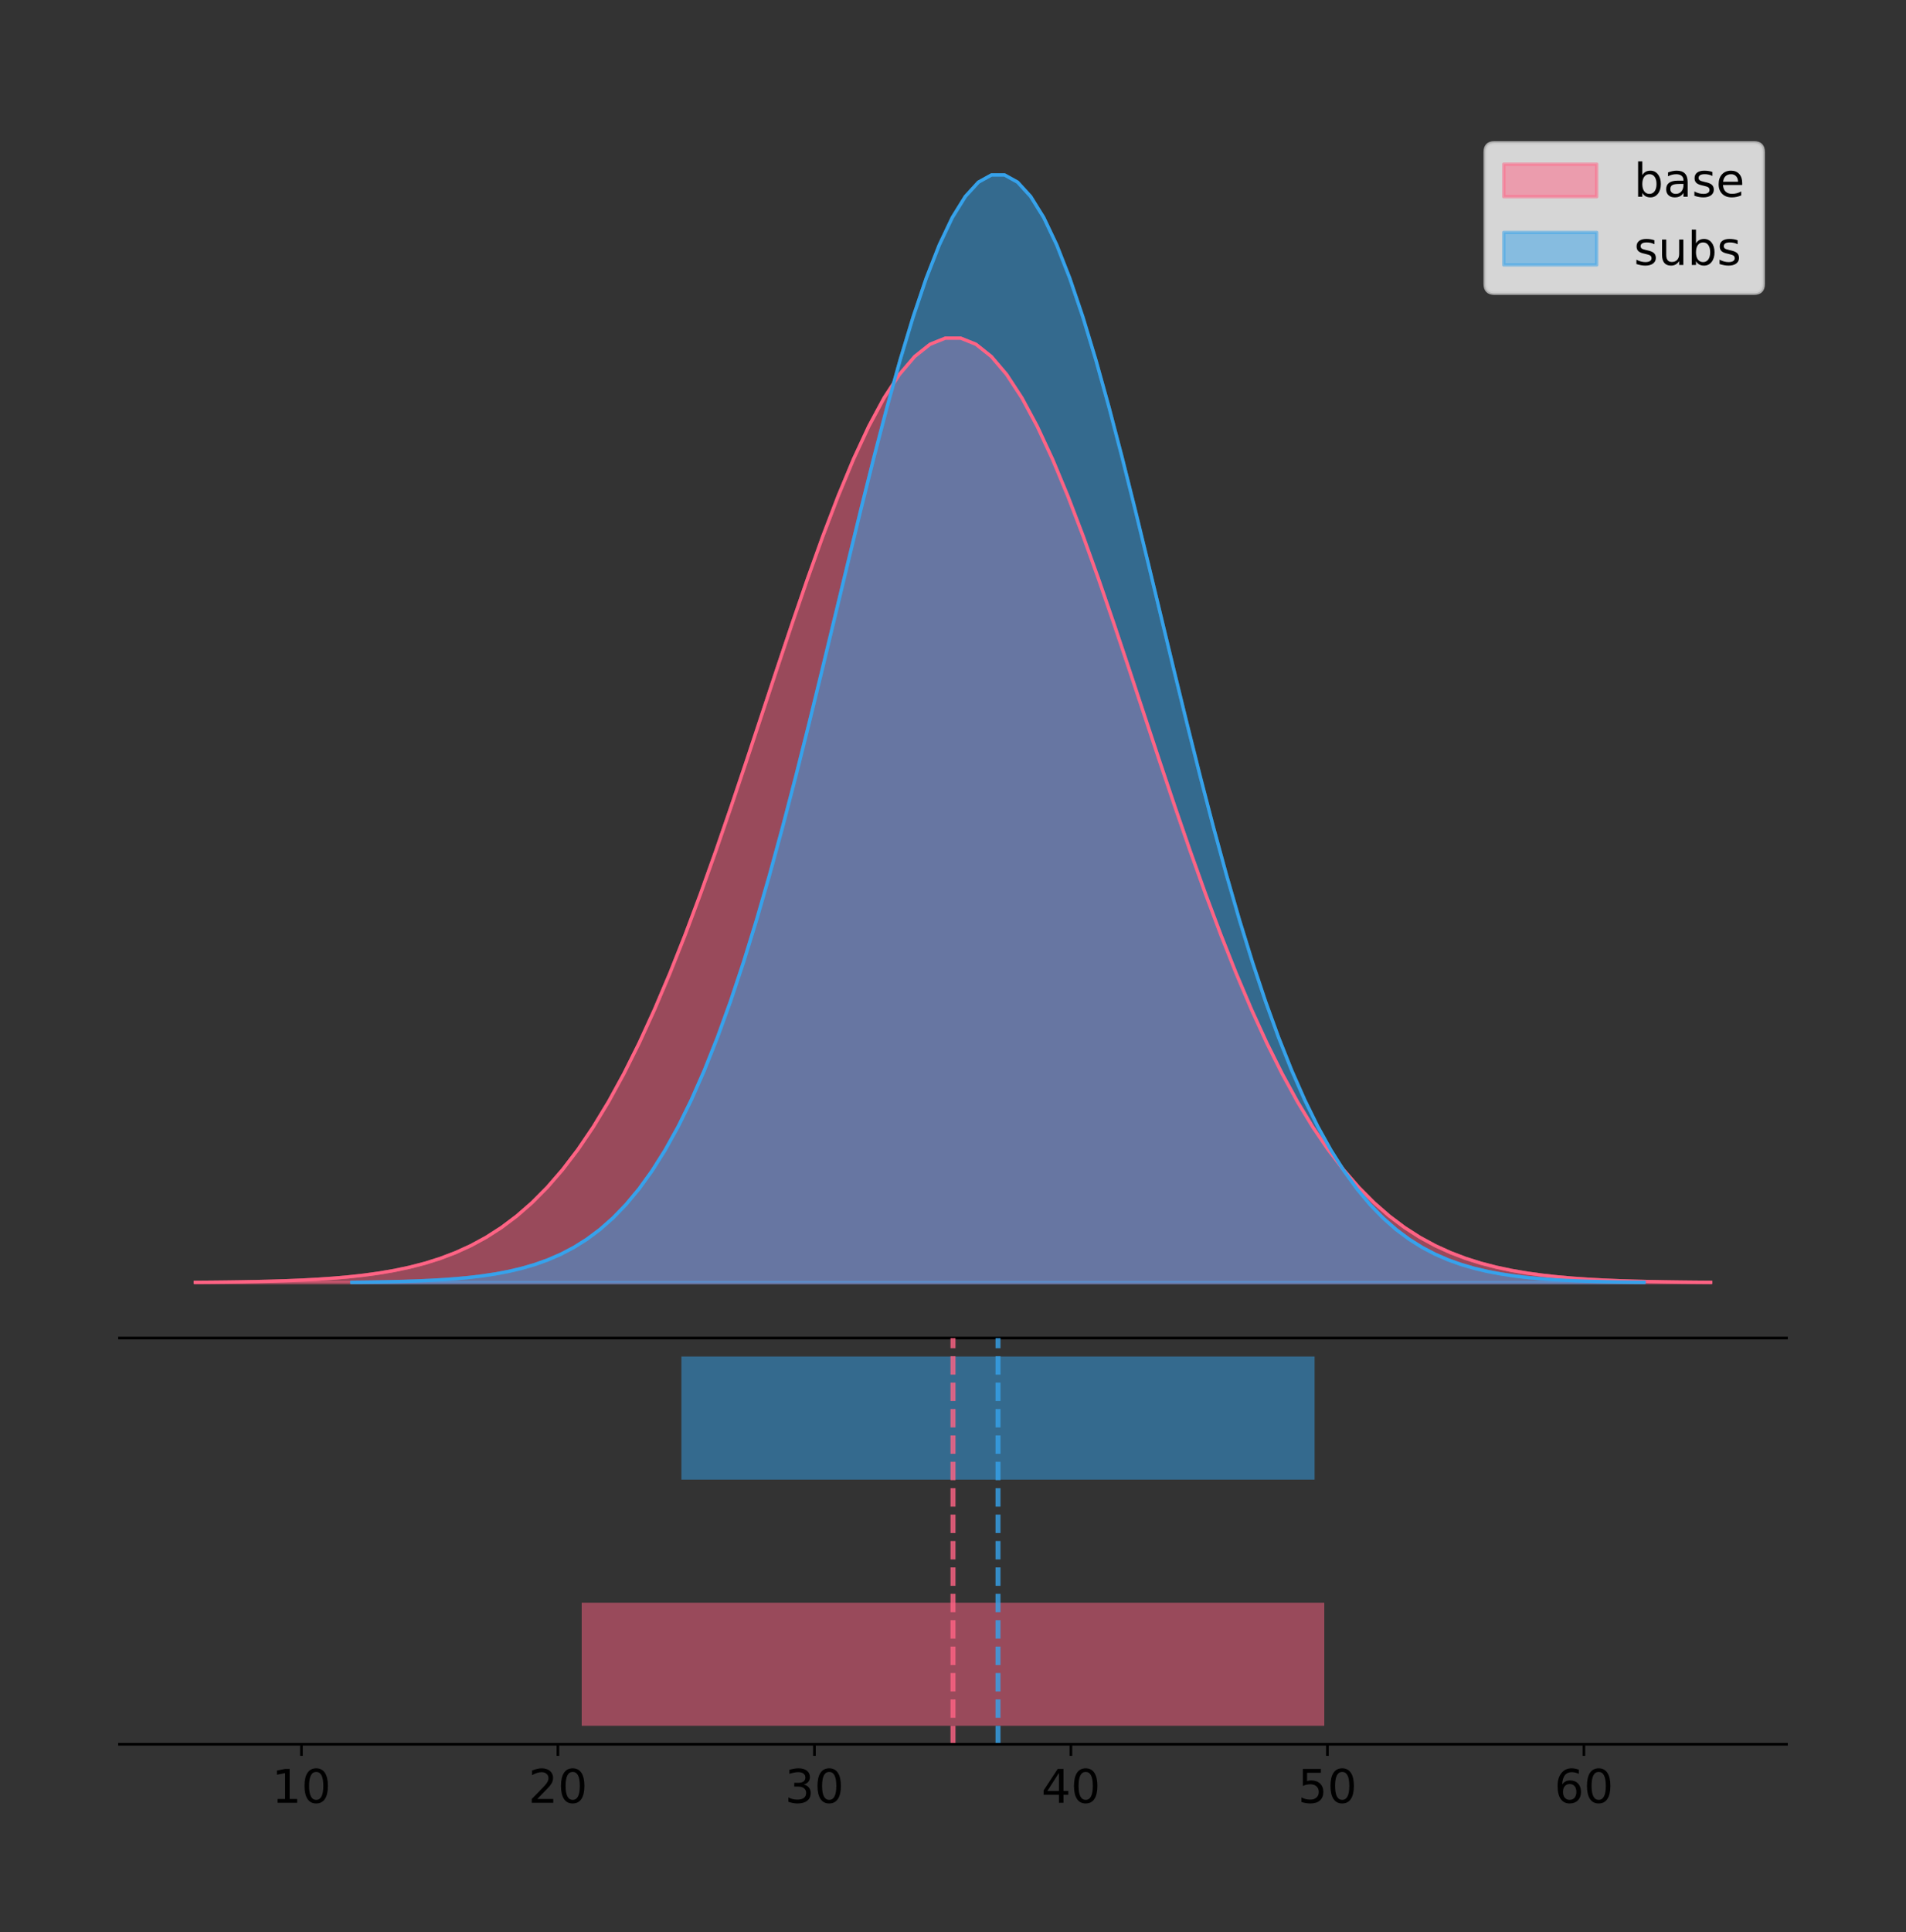 <?xml version="1.0" encoding="utf-8" standalone="no"?>
<!DOCTYPE svg PUBLIC "-//W3C//DTD SVG 1.1//EN"
  "http://www.w3.org/Graphics/SVG/1.1/DTD/svg11.dtd">
<!-- Created with matplotlib (https://matplotlib.org/) -->
<svg height="581.789pt" version="1.1" viewBox="0 0 574.2 581.789" width="574.2pt" xmlns="http://www.w3.org/2000/svg" xmlns:xlink="http://www.w3.org/1999/xlink">
 <rect x="0" y="0" width="574.2" height="581.789" fill="#333333" stroke="none"/>
 <defs>
  <style type="text/css">
*{stroke-linecap:butt;stroke-linejoin:round;}
  </style>
 </defs>
 <g id="figure_1">
  <g id="patch_1">
   <path d="M 0 581.789 
L 574.2 581.789 
L 574.2 0 
L 0 0 
z
" style="fill:none;"/>
  </g>
  <g id="axes_1">
   <g id="patch_2">
    <path d="M 36 402.93 
L 538.2 402.93 
L 538.2 36 
L 36 36 
z
" style="fill:none;"/>
   </g>
   <g id="PolyCollection_1">
    <defs>
     <path d="M 58.827 -195.538 
L 58.827 -195.634 
L 63.439 -195.67 
L 68.05 -195.718 
L 72.662 -195.783 
L 77.274 -195.868 
L 81.885 -195.981 
L 86.497 -196.128 
L 91.108 -196.32 
L 95.72 -196.567 
L 100.331 -196.882 
L 104.943 -197.284 
L 109.555 -197.79 
L 114.166 -198.424 
L 118.778 -199.213 
L 123.389 -200.187 
L 128.001 -201.381 
L 132.612 -202.833 
L 137.224 -204.587 
L 141.836 -206.69 
L 146.447 -209.192 
L 151.059 -212.147 
L 155.67 -215.61 
L 160.282 -219.637 
L 164.893 -224.283 
L 169.505 -229.603 
L 174.117 -235.643 
L 178.728 -242.448 
L 183.34 -250.05 
L 187.951 -258.471 
L 192.563 -267.721 
L 197.174 -277.791 
L 201.786 -288.656 
L 206.398 -300.27 
L 211.009 -312.566 
L 215.621 -325.455 
L 220.232 -338.824 
L 224.844 -352.541 
L 229.455 -366.451 
L 234.067 -380.382 
L 238.679 -394.148 
L 243.29 -407.55 
L 247.902 -420.383 
L 252.513 -432.441 
L 257.125 -443.521 
L 261.736 -453.43 
L 266.348 -461.989 
L 270.96 -469.04 
L 275.571 -474.451 
L 280.183 -478.117 
L 284.794 -479.968 
L 289.406 -479.968 
L 294.017 -478.117 
L 298.629 -474.451 
L 303.24 -469.04 
L 307.852 -461.989 
L 312.464 -453.43 
L 317.075 -443.521 
L 321.687 -432.441 
L 326.298 -420.383 
L 330.91 -407.55 
L 335.521 -394.148 
L 340.133 -380.382 
L 344.745 -366.451 
L 349.356 -352.541 
L 353.968 -338.824 
L 358.579 -325.455 
L 363.191 -312.566 
L 367.802 -300.27 
L 372.414 -288.656 
L 377.026 -277.791 
L 381.637 -267.721 
L 386.249 -258.471 
L 390.86 -250.05 
L 395.472 -242.448 
L 400.083 -235.643 
L 404.695 -229.603 
L 409.307 -224.283 
L 413.918 -219.637 
L 418.53 -215.61 
L 423.141 -212.147 
L 427.753 -209.192 
L 432.364 -206.69 
L 436.976 -204.587 
L 441.588 -202.833 
L 446.199 -201.381 
L 450.811 -200.187 
L 455.422 -199.213 
L 460.034 -198.424 
L 464.645 -197.79 
L 469.257 -197.284 
L 473.869 -196.882 
L 478.48 -196.567 
L 483.092 -196.32 
L 487.703 -196.128 
L 492.315 -195.981 
L 496.926 -195.868 
L 501.538 -195.783 
L 506.15 -195.718 
L 510.761 -195.67 
L 515.373 -195.634 
L 515.373 -195.538 
L 515.373 -195.538 
L 510.761 -195.538 
L 506.15 -195.538 
L 501.538 -195.538 
L 496.926 -195.538 
L 492.315 -195.538 
L 487.703 -195.538 
L 483.092 -195.538 
L 478.48 -195.538 
L 473.869 -195.538 
L 469.257 -195.538 
L 464.645 -195.538 
L 460.034 -195.538 
L 455.422 -195.538 
L 450.811 -195.538 
L 446.199 -195.538 
L 441.588 -195.538 
L 436.976 -195.538 
L 432.364 -195.538 
L 427.753 -195.538 
L 423.141 -195.538 
L 418.53 -195.538 
L 413.918 -195.538 
L 409.307 -195.538 
L 404.695 -195.538 
L 400.083 -195.538 
L 395.472 -195.538 
L 390.86 -195.538 
L 386.249 -195.538 
L 381.637 -195.538 
L 377.026 -195.538 
L 372.414 -195.538 
L 367.802 -195.538 
L 363.191 -195.538 
L 358.579 -195.538 
L 353.968 -195.538 
L 349.356 -195.538 
L 344.745 -195.538 
L 340.133 -195.538 
L 335.521 -195.538 
L 330.91 -195.538 
L 326.298 -195.538 
L 321.687 -195.538 
L 317.075 -195.538 
L 312.464 -195.538 
L 307.852 -195.538 
L 303.24 -195.538 
L 298.629 -195.538 
L 294.017 -195.538 
L 289.406 -195.538 
L 284.794 -195.538 
L 280.183 -195.538 
L 275.571 -195.538 
L 270.96 -195.538 
L 266.348 -195.538 
L 261.736 -195.538 
L 257.125 -195.538 
L 252.513 -195.538 
L 247.902 -195.538 
L 243.29 -195.538 
L 238.679 -195.538 
L 234.067 -195.538 
L 229.455 -195.538 
L 224.844 -195.538 
L 220.232 -195.538 
L 215.621 -195.538 
L 211.009 -195.538 
L 206.398 -195.538 
L 201.786 -195.538 
L 197.174 -195.538 
L 192.563 -195.538 
L 187.951 -195.538 
L 183.34 -195.538 
L 178.728 -195.538 
L 174.117 -195.538 
L 169.505 -195.538 
L 164.893 -195.538 
L 160.282 -195.538 
L 155.67 -195.538 
L 151.059 -195.538 
L 146.447 -195.538 
L 141.836 -195.538 
L 137.224 -195.538 
L 132.612 -195.538 
L 128.001 -195.538 
L 123.389 -195.538 
L 118.778 -195.538 
L 114.166 -195.538 
L 109.555 -195.538 
L 104.943 -195.538 
L 100.331 -195.538 
L 95.72 -195.538 
L 91.108 -195.538 
L 86.497 -195.538 
L 81.885 -195.538 
L 77.274 -195.538 
L 72.662 -195.538 
L 68.05 -195.538 
L 63.439 -195.538 
L 58.827 -195.538 
z
" id="mcba3985291" style="stroke:#ff6384;stroke-opacity:0.5;"/>
    </defs>
    <g clip-path="url(#p939040d164)">
     <use style="fill:#ff6384;fill-opacity:0.5;stroke:#ff6384;stroke-opacity:0.5;" x="0" xlink:href="#mcba3985291" y="581.789"/>
    </g>
   </g>
   <g id="PolyCollection_2">
    <defs>
     <path d="M 106.013 -195.538 
L 106.013 -195.65 
L 109.945 -195.692 
L 113.878 -195.749 
L 117.81 -195.825 
L 121.742 -195.925 
L 125.674 -196.058 
L 129.606 -196.23 
L 133.539 -196.455 
L 137.471 -196.744 
L 141.403 -197.115 
L 145.335 -197.585 
L 149.267 -198.179 
L 153.2 -198.923 
L 157.132 -199.848 
L 161.064 -200.99 
L 164.996 -202.39 
L 168.928 -204.093 
L 172.86 -206.151 
L 176.793 -208.617 
L 180.725 -211.552 
L 184.657 -215.017 
L 188.589 -219.078 
L 192.521 -223.801 
L 196.454 -229.25 
L 200.386 -235.488 
L 204.318 -242.572 
L 208.25 -250.552 
L 212.182 -259.468 
L 216.115 -269.344 
L 220.047 -280.192 
L 223.979 -292.002 
L 227.911 -304.744 
L 231.843 -318.365 
L 235.776 -332.786 
L 239.708 -347.901 
L 243.64 -363.58 
L 247.572 -379.667 
L 251.504 -395.98 
L 255.436 -412.318 
L 259.369 -428.462 
L 263.301 -444.18 
L 267.233 -459.23 
L 271.165 -473.372 
L 275.097 -486.366 
L 279.03 -497.987 
L 282.962 -508.025 
L 286.894 -516.294 
L 290.826 -522.64 
L 294.758 -526.94 
L 298.691 -529.111 
L 302.623 -529.111 
L 306.555 -526.94 
L 310.487 -522.64 
L 314.419 -516.294 
L 318.351 -508.025 
L 322.284 -497.987 
L 326.216 -486.366 
L 330.148 -473.372 
L 334.08 -459.23 
L 338.012 -444.18 
L 341.945 -428.462 
L 345.877 -412.318 
L 349.809 -395.98 
L 353.741 -379.667 
L 357.673 -363.58 
L 361.606 -347.901 
L 365.538 -332.786 
L 369.47 -318.365 
L 373.402 -304.744 
L 377.334 -292.002 
L 381.266 -280.192 
L 385.199 -269.344 
L 389.131 -259.468 
L 393.063 -250.552 
L 396.995 -242.572 
L 400.927 -235.488 
L 404.86 -229.25 
L 408.792 -223.801 
L 412.724 -219.078 
L 416.656 -215.017 
L 420.588 -211.552 
L 424.521 -208.617 
L 428.453 -206.151 
L 432.385 -204.093 
L 436.317 -202.39 
L 440.249 -200.99 
L 444.182 -199.848 
L 448.114 -198.923 
L 452.046 -198.179 
L 455.978 -197.585 
L 459.91 -197.115 
L 463.842 -196.744 
L 467.775 -196.455 
L 471.707 -196.23 
L 475.639 -196.058 
L 479.571 -195.925 
L 483.503 -195.825 
L 487.436 -195.749 
L 491.368 -195.692 
L 495.3 -195.65 
L 495.3 -195.538 
L 495.3 -195.538 
L 491.368 -195.538 
L 487.436 -195.538 
L 483.503 -195.538 
L 479.571 -195.538 
L 475.639 -195.538 
L 471.707 -195.538 
L 467.775 -195.538 
L 463.842 -195.538 
L 459.91 -195.538 
L 455.978 -195.538 
L 452.046 -195.538 
L 448.114 -195.538 
L 444.182 -195.538 
L 440.249 -195.538 
L 436.317 -195.538 
L 432.385 -195.538 
L 428.453 -195.538 
L 424.521 -195.538 
L 420.588 -195.538 
L 416.656 -195.538 
L 412.724 -195.538 
L 408.792 -195.538 
L 404.86 -195.538 
L 400.927 -195.538 
L 396.995 -195.538 
L 393.063 -195.538 
L 389.131 -195.538 
L 385.199 -195.538 
L 381.266 -195.538 
L 377.334 -195.538 
L 373.402 -195.538 
L 369.47 -195.538 
L 365.538 -195.538 
L 361.606 -195.538 
L 357.673 -195.538 
L 353.741 -195.538 
L 349.809 -195.538 
L 345.877 -195.538 
L 341.945 -195.538 
L 338.012 -195.538 
L 334.08 -195.538 
L 330.148 -195.538 
L 326.216 -195.538 
L 322.284 -195.538 
L 318.351 -195.538 
L 314.419 -195.538 
L 310.487 -195.538 
L 306.555 -195.538 
L 302.623 -195.538 
L 298.691 -195.538 
L 294.758 -195.538 
L 290.826 -195.538 
L 286.894 -195.538 
L 282.962 -195.538 
L 279.03 -195.538 
L 275.097 -195.538 
L 271.165 -195.538 
L 267.233 -195.538 
L 263.301 -195.538 
L 259.369 -195.538 
L 255.436 -195.538 
L 251.504 -195.538 
L 247.572 -195.538 
L 243.64 -195.538 
L 239.708 -195.538 
L 235.776 -195.538 
L 231.843 -195.538 
L 227.911 -195.538 
L 223.979 -195.538 
L 220.047 -195.538 
L 216.115 -195.538 
L 212.182 -195.538 
L 208.25 -195.538 
L 204.318 -195.538 
L 200.386 -195.538 
L 196.454 -195.538 
L 192.521 -195.538 
L 188.589 -195.538 
L 184.657 -195.538 
L 180.725 -195.538 
L 176.793 -195.538 
L 172.86 -195.538 
L 168.928 -195.538 
L 164.996 -195.538 
L 161.064 -195.538 
L 157.132 -195.538 
L 153.2 -195.538 
L 149.267 -195.538 
L 145.335 -195.538 
L 141.403 -195.538 
L 137.471 -195.538 
L 133.539 -195.538 
L 129.606 -195.538 
L 125.674 -195.538 
L 121.742 -195.538 
L 117.81 -195.538 
L 113.878 -195.538 
L 109.945 -195.538 
L 106.013 -195.538 
z
" id="m663ccca52b" style="stroke:#36a2eb;stroke-opacity:0.5;"/>
    </defs>
    <g clip-path="url(#p939040d164)">
     <use style="fill:#36a2eb;fill-opacity:0.5;stroke:#36a2eb;stroke-opacity:0.5;" x="0" xlink:href="#m663ccca52b" y="581.789"/>
    </g>
   </g>
   <g id="line2d_1">
    <path clip-path="url(#p939040d164)" d="M 58.827 386.156 
L 63.439 386.12 
L 68.05 386.071 
L 72.662 386.007 
L 77.274 385.921 
L 81.885 385.808 
L 86.497 385.661 
L 91.108 385.469 
L 95.72 385.223 
L 100.331 384.907 
L 104.943 384.506 
L 109.555 383.999 
L 114.166 383.365 
L 118.778 382.576 
L 123.389 381.603 
L 128.001 380.409 
L 132.612 378.956 
L 137.224 377.202 
L 141.836 375.099 
L 146.447 372.597 
L 151.059 369.642 
L 155.67 366.179 
L 160.282 362.152 
L 164.893 357.506 
L 169.505 352.187 
L 174.117 346.146 
L 178.728 339.342 
L 183.34 331.74 
L 187.951 323.318 
L 192.563 314.069 
L 197.174 303.998 
L 201.786 293.133 
L 206.398 281.519 
L 211.009 269.223 
L 215.621 256.334 
L 220.232 242.965 
L 224.844 229.249 
L 229.455 215.339 
L 234.067 201.407 
L 238.679 187.642 
L 243.29 174.24 
L 247.902 161.406 
L 252.513 149.348 
L 257.125 138.268 
L 261.736 128.36 
L 266.348 119.801 
L 270.96 112.749 
L 275.571 107.339 
L 280.183 103.672 
L 284.794 101.821 
L 289.406 101.821 
L 294.017 103.672 
L 298.629 107.339 
L 303.24 112.749 
L 307.852 119.801 
L 312.464 128.36 
L 317.075 138.268 
L 321.687 149.348 
L 326.298 161.406 
L 330.91 174.24 
L 335.521 187.642 
L 340.133 201.407 
L 344.745 215.339 
L 349.356 229.249 
L 353.968 242.965 
L 358.579 256.334 
L 363.191 269.223 
L 367.802 281.519 
L 372.414 293.133 
L 377.026 303.998 
L 381.637 314.069 
L 386.249 323.318 
L 390.86 331.74 
L 395.472 339.342 
L 400.083 346.146 
L 404.695 352.187 
L 409.307 357.506 
L 413.918 362.152 
L 418.53 366.179 
L 423.141 369.642 
L 427.753 372.597 
L 432.364 375.099 
L 436.976 377.202 
L 441.588 378.956 
L 446.199 380.409 
L 450.811 381.603 
L 455.422 382.576 
L 460.034 383.365 
L 464.645 383.999 
L 469.257 384.506 
L 473.869 384.907 
L 478.48 385.223 
L 483.092 385.469 
L 487.703 385.661 
L 492.315 385.808 
L 496.926 385.921 
L 501.538 386.007 
L 506.15 386.071 
L 510.761 386.12 
L 515.373 386.156 
" style="fill:none;stroke:#ff6384;stroke-linecap:square;"/>
   </g>
   <g id="line2d_2">
    <path clip-path="url(#p939040d164)" d="M 106.013 386.139 
L 109.945 386.097 
L 113.878 386.04 
L 117.81 385.965 
L 121.742 385.864 
L 125.674 385.732 
L 129.606 385.559 
L 133.539 385.334 
L 137.471 385.045 
L 141.403 384.675 
L 145.335 384.204 
L 149.267 383.61 
L 153.2 382.867 
L 157.132 381.941 
L 161.064 380.799 
L 164.996 379.399 
L 168.928 377.696 
L 172.86 375.639 
L 176.793 373.172 
L 180.725 370.238 
L 184.657 366.772 
L 188.589 362.711 
L 192.521 357.989 
L 196.454 352.539 
L 200.386 346.301 
L 204.318 339.217 
L 208.25 331.237 
L 212.182 322.322 
L 216.115 312.445 
L 220.047 301.597 
L 223.979 289.787 
L 227.911 277.045 
L 231.843 263.424 
L 235.776 249.004 
L 239.708 233.888 
L 243.64 218.209 
L 247.572 202.123 
L 251.504 185.809 
L 255.436 169.471 
L 259.369 153.327 
L 263.301 137.61 
L 267.233 122.559 
L 271.165 108.418 
L 275.097 95.423 
L 279.03 83.803 
L 282.962 73.765 
L 286.894 65.495 
L 290.826 59.15 
L 294.758 54.85 
L 298.691 52.679 
L 302.623 52.679 
L 306.555 54.85 
L 310.487 59.15 
L 314.419 65.495 
L 318.351 73.765 
L 322.284 83.803 
L 326.216 95.423 
L 330.148 108.418 
L 334.08 122.559 
L 338.012 137.61 
L 341.945 153.327 
L 345.877 169.471 
L 349.809 185.809 
L 353.741 202.123 
L 357.673 218.209 
L 361.606 233.888 
L 365.538 249.004 
L 369.47 263.424 
L 373.402 277.045 
L 377.334 289.787 
L 381.266 301.597 
L 385.199 312.445 
L 389.131 322.322 
L 393.063 331.237 
L 396.995 339.217 
L 400.927 346.301 
L 404.86 352.539 
L 408.792 357.989 
L 412.724 362.711 
L 416.656 366.772 
L 420.588 370.238 
L 424.521 373.172 
L 428.453 375.639 
L 432.385 377.696 
L 436.317 379.399 
L 440.249 380.799 
L 444.182 381.941 
L 448.114 382.867 
L 452.046 383.61 
L 455.978 384.204 
L 459.91 384.675 
L 463.842 385.045 
L 467.775 385.334 
L 471.707 385.559 
L 475.639 385.732 
L 479.571 385.864 
L 483.503 385.965 
L 487.436 386.04 
L 491.368 386.097 
L 495.3 386.139 
" style="fill:none;stroke:#36a2eb;stroke-linecap:square;"/>
   </g>
   <g id="patch_3">
    <path d="M 36 402.93 
L 538.2 402.93 
" style="fill:none;stroke:#000000;stroke-linecap:square;stroke-linejoin:miter;stroke-width:0.8;"/>
   </g>
   <g id="legend_1">
    <g id="patch_4">
     <path d="M 450.225 88.299 
L 528.4 88.299 
Q 531.2 88.299 531.2 85.499 
L 531.2 45.8 
Q 531.2 43 528.4 43 
L 450.225 43 
Q 447.425 43 447.425 45.8 
L 447.425 85.499 
Q 447.425 88.299 450.225 88.299 
z
" style="fill:#ffffff;opacity:0.8;stroke:#cccccc;stroke-linejoin:miter;"/>
    </g>
    <g id="patch_5">
     <path d="M 453.025 59.238 
L 481.025 59.238 
L 481.025 49.438 
L 453.025 49.438 
z
" style="fill:#ff6384;opacity:0.5;stroke:#ff6384;stroke-linejoin:miter;"/>
    </g>
    <g id="text_1">
     <!-- base -->
     <defs>
      <path d="M 48.688 27.297 
Q 48.688 37.203 44.609 42.844 
Q 40.531 48.484 33.406 48.484 
Q 26.266 48.484 22.188 42.844 
Q 18.109 37.203 18.109 27.297 
Q 18.109 17.391 22.188 11.75 
Q 26.266 6.109 33.406 6.109 
Q 40.531 6.109 44.609 11.75 
Q 48.688 17.391 48.688 27.297 
z
M 18.109 46.391 
Q 20.953 51.266 25.266 53.625 
Q 29.594 56 35.594 56 
Q 45.562 56 51.781 48.094 
Q 58.016 40.188 58.016 27.297 
Q 58.016 14.406 51.781 6.484 
Q 45.562 -1.422 35.594 -1.422 
Q 29.594 -1.422 25.266 0.953 
Q 20.953 3.328 18.109 8.203 
L 18.109 0 
L 9.078 0 
L 9.078 75.984 
L 18.109 75.984 
z
" id="DejaVuSans-98"/>
      <path d="M 34.281 27.484 
Q 23.391 27.484 19.188 25 
Q 14.984 22.516 14.984 16.5 
Q 14.984 11.719 18.141 8.906 
Q 21.297 6.109 26.703 6.109 
Q 34.188 6.109 38.703 11.406 
Q 43.219 16.703 43.219 25.484 
L 43.219 27.484 
z
M 52.203 31.203 
L 52.203 0 
L 43.219 0 
L 43.219 8.297 
Q 40.141 3.328 35.547 0.953 
Q 30.953 -1.422 24.312 -1.422 
Q 15.922 -1.422 10.953 3.297 
Q 6 8.016 6 15.922 
Q 6 25.141 12.172 29.828 
Q 18.359 34.516 30.609 34.516 
L 43.219 34.516 
L 43.219 35.406 
Q 43.219 41.609 39.141 45 
Q 35.062 48.391 27.688 48.391 
Q 23 48.391 18.547 47.266 
Q 14.109 46.141 10.016 43.891 
L 10.016 52.203 
Q 14.938 54.109 19.578 55.047 
Q 24.219 56 28.609 56 
Q 40.484 56 46.344 49.844 
Q 52.203 43.703 52.203 31.203 
z
" id="DejaVuSans-97"/>
      <path d="M 44.281 53.078 
L 44.281 44.578 
Q 40.484 46.531 36.375 47.5 
Q 32.281 48.484 27.875 48.484 
Q 21.188 48.484 17.844 46.438 
Q 14.5 44.391 14.5 40.281 
Q 14.5 37.156 16.891 35.375 
Q 19.281 33.594 26.516 31.984 
L 29.594 31.297 
Q 39.156 29.25 43.188 25.516 
Q 47.219 21.781 47.219 15.094 
Q 47.219 7.469 41.188 3.016 
Q 35.156 -1.422 24.609 -1.422 
Q 20.219 -1.422 15.453 -0.562 
Q 10.688 0.297 5.422 2 
L 5.422 11.281 
Q 10.406 8.688 15.234 7.391 
Q 20.062 6.109 24.812 6.109 
Q 31.156 6.109 34.562 8.281 
Q 37.984 10.453 37.984 14.406 
Q 37.984 18.062 35.516 20.016 
Q 33.062 21.969 24.703 23.781 
L 21.578 24.516 
Q 13.234 26.266 9.516 29.906 
Q 5.812 33.547 5.812 39.891 
Q 5.812 47.609 11.281 51.797 
Q 16.75 56 26.812 56 
Q 31.781 56 36.172 55.266 
Q 40.578 54.547 44.281 53.078 
z
" id="DejaVuSans-115"/>
      <path d="M 56.203 29.594 
L 56.203 25.203 
L 14.891 25.203 
Q 15.484 15.922 20.484 11.062 
Q 25.484 6.203 34.422 6.203 
Q 39.594 6.203 44.453 7.469 
Q 49.312 8.734 54.109 11.281 
L 54.109 2.781 
Q 49.266 0.734 44.188 -0.344 
Q 39.109 -1.422 33.891 -1.422 
Q 20.797 -1.422 13.156 6.188 
Q 5.516 13.812 5.516 26.812 
Q 5.516 40.234 12.766 48.109 
Q 20.016 56 32.328 56 
Q 43.359 56 49.781 48.891 
Q 56.203 41.797 56.203 29.594 
z
M 47.219 32.234 
Q 47.125 39.594 43.094 43.984 
Q 39.062 48.391 32.422 48.391 
Q 24.906 48.391 20.391 44.141 
Q 15.875 39.891 15.188 32.172 
z
" id="DejaVuSans-101"/>
     </defs>
     <g transform="translate(492.225 59.238)scale(0.14 -0.14)">
      <use xlink:href="#DejaVuSans-98"/>
      <use x="63.477" xlink:href="#DejaVuSans-97"/>
      <use x="124.756" xlink:href="#DejaVuSans-115"/>
      <use x="176.855" xlink:href="#DejaVuSans-101"/>
     </g>
    </g>
    <g id="patch_6">
     <path d="M 453.025 79.787 
L 481.025 79.787 
L 481.025 69.987 
L 453.025 69.987 
z
" style="fill:#36a2eb;opacity:0.5;stroke:#36a2eb;stroke-linejoin:miter;"/>
    </g>
    <g id="text_2">
     <!-- subs -->
     <defs>
      <path d="M 8.5 21.578 
L 8.5 54.688 
L 17.484 54.688 
L 17.484 21.922 
Q 17.484 14.156 20.5 10.266 
Q 23.531 6.391 29.594 6.391 
Q 36.859 6.391 41.078 11.031 
Q 45.312 15.672 45.312 23.688 
L 45.312 54.688 
L 54.297 54.688 
L 54.297 0 
L 45.312 0 
L 45.312 8.406 
Q 42.047 3.422 37.719 1 
Q 33.406 -1.422 27.688 -1.422 
Q 18.266 -1.422 13.375 4.438 
Q 8.5 10.297 8.5 21.578 
z
M 31.109 56 
z
" id="DejaVuSans-117"/>
     </defs>
     <g transform="translate(492.225 79.787)scale(0.14 -0.14)">
      <use xlink:href="#DejaVuSans-115"/>
      <use x="52.1" xlink:href="#DejaVuSans-117"/>
      <use x="115.479" xlink:href="#DejaVuSans-98"/>
      <use x="178.955" xlink:href="#DejaVuSans-115"/>
     </g>
    </g>
   </g>
  </g>
  <g id="axes_2">
   <g id="patch_7">
    <path d="M 36 525.24 
L 538.2 525.24 
L 538.2 402.93 
L 36 402.93 
z
" style="fill:none;"/>
   </g>
   <g id="patch_8">
    <path clip-path="url(#pc2b1173306)" d="M 175.246 519.68 
L 398.954 519.68 
L 398.954 482.617 
L 175.246 482.617 
z
" style="fill:#ff6384;opacity:0.5;"/>
   </g>
   <g id="patch_9">
    <path clip-path="url(#pc2b1173306)" d="M 205.281 445.553 
L 396.032 445.553 
L 396.032 408.49 
L 205.281 408.49 
z
" style="fill:#36a2eb;opacity:0.5;"/>
   </g>
   <g id="matplotlib.axis_1">
    <g id="xtick_1">
     <g id="line2d_3">
      <defs>
       <path d="M 0 0 
L 0 3.5 
" id="mc5191571a8" style="stroke:#000000;stroke-width:0.8;"/>
      </defs>
      <g>
       <use style="stroke:#000000;stroke-width:0.8;" x="90.807" xlink:href="#mc5191571a8" y="525.24"/>
      </g>
     </g>
     <g id="text_3">
      <!-- 10 -->
      <defs>
       <path d="M 12.406 8.297 
L 28.516 8.297 
L 28.516 63.922 
L 10.984 60.406 
L 10.984 69.391 
L 28.422 72.906 
L 38.281 72.906 
L 38.281 8.297 
L 54.391 8.297 
L 54.391 0 
L 12.406 0 
z
" id="DejaVuSans-49"/>
       <path d="M 31.781 66.406 
Q 24.172 66.406 20.328 58.906 
Q 16.5 51.422 16.5 36.375 
Q 16.5 21.391 20.328 13.891 
Q 24.172 6.391 31.781 6.391 
Q 39.453 6.391 43.281 13.891 
Q 47.125 21.391 47.125 36.375 
Q 47.125 51.422 43.281 58.906 
Q 39.453 66.406 31.781 66.406 
z
M 31.781 74.219 
Q 44.047 74.219 50.516 64.516 
Q 56.984 54.828 56.984 36.375 
Q 56.984 17.969 50.516 8.266 
Q 44.047 -1.422 31.781 -1.422 
Q 19.531 -1.422 13.062 8.266 
Q 6.594 17.969 6.594 36.375 
Q 6.594 54.828 13.062 64.516 
Q 19.531 74.219 31.781 74.219 
z
" id="DejaVuSans-48"/>
      </defs>
      <g transform="translate(81.9 542.878)scale(0.14 -0.14)">
       <use xlink:href="#DejaVuSans-49"/>
       <use x="63.623" xlink:href="#DejaVuSans-48"/>
      </g>
     </g>
    </g>
    <g id="xtick_2">
     <g id="line2d_4">
      <g>
       <use style="stroke:#000000;stroke-width:0.8;" x="168.079" xlink:href="#mc5191571a8" y="525.24"/>
      </g>
     </g>
     <g id="text_4">
      <!-- 20 -->
      <defs>
       <path d="M 19.188 8.297 
L 53.609 8.297 
L 53.609 0 
L 7.328 0 
L 7.328 8.297 
Q 12.938 14.109 22.625 23.891 
Q 32.328 33.688 34.812 36.531 
Q 39.547 41.844 41.422 45.531 
Q 43.312 49.219 43.312 52.781 
Q 43.312 58.594 39.234 62.25 
Q 35.156 65.922 28.609 65.922 
Q 23.969 65.922 18.812 64.312 
Q 13.672 62.703 7.812 59.422 
L 7.812 69.391 
Q 13.766 71.781 18.938 73 
Q 24.125 74.219 28.422 74.219 
Q 39.75 74.219 46.484 68.547 
Q 53.219 62.891 53.219 53.422 
Q 53.219 48.922 51.531 44.891 
Q 49.859 40.875 45.406 35.406 
Q 44.188 33.984 37.641 27.219 
Q 31.109 20.453 19.188 8.297 
z
" id="DejaVuSans-50"/>
      </defs>
      <g transform="translate(159.172 542.878)scale(0.14 -0.14)">
       <use xlink:href="#DejaVuSans-50"/>
       <use x="63.623" xlink:href="#DejaVuSans-48"/>
      </g>
     </g>
    </g>
    <g id="xtick_3">
     <g id="line2d_5">
      <g>
       <use style="stroke:#000000;stroke-width:0.8;" x="245.351" xlink:href="#mc5191571a8" y="525.24"/>
      </g>
     </g>
     <g id="text_5">
      <!-- 30 -->
      <defs>
       <path d="M 40.578 39.312 
Q 47.656 37.797 51.625 33 
Q 55.609 28.219 55.609 21.188 
Q 55.609 10.406 48.188 4.484 
Q 40.766 -1.422 27.094 -1.422 
Q 22.516 -1.422 17.656 -0.516 
Q 12.797 0.391 7.625 2.203 
L 7.625 11.719 
Q 11.719 9.328 16.594 8.109 
Q 21.484 6.891 26.812 6.891 
Q 36.078 6.891 40.938 10.547 
Q 45.797 14.203 45.797 21.188 
Q 45.797 27.641 41.281 31.266 
Q 36.766 34.906 28.719 34.906 
L 20.219 34.906 
L 20.219 43.016 
L 29.109 43.016 
Q 36.375 43.016 40.234 45.922 
Q 44.094 48.828 44.094 54.297 
Q 44.094 59.906 40.109 62.906 
Q 36.141 65.922 28.719 65.922 
Q 24.656 65.922 20.016 65.031 
Q 15.375 64.156 9.812 62.312 
L 9.812 71.094 
Q 15.438 72.656 20.344 73.438 
Q 25.25 74.219 29.594 74.219 
Q 40.828 74.219 47.359 69.109 
Q 53.906 64.016 53.906 55.328 
Q 53.906 49.266 50.438 45.094 
Q 46.969 40.922 40.578 39.312 
z
" id="DejaVuSans-51"/>
      </defs>
      <g transform="translate(236.444 542.878)scale(0.14 -0.14)">
       <use xlink:href="#DejaVuSans-51"/>
       <use x="63.623" xlink:href="#DejaVuSans-48"/>
      </g>
     </g>
    </g>
    <g id="xtick_4">
     <g id="line2d_6">
      <g>
       <use style="stroke:#000000;stroke-width:0.8;" x="322.624" xlink:href="#mc5191571a8" y="525.24"/>
      </g>
     </g>
     <g id="text_6">
      <!-- 40 -->
      <defs>
       <path d="M 37.797 64.312 
L 12.891 25.391 
L 37.797 25.391 
z
M 35.203 72.906 
L 47.609 72.906 
L 47.609 25.391 
L 58.016 25.391 
L 58.016 17.188 
L 47.609 17.188 
L 47.609 0 
L 37.797 0 
L 37.797 17.188 
L 4.891 17.188 
L 4.891 26.703 
z
" id="DejaVuSans-52"/>
      </defs>
      <g transform="translate(313.716 542.878)scale(0.14 -0.14)">
       <use xlink:href="#DejaVuSans-52"/>
       <use x="63.623" xlink:href="#DejaVuSans-48"/>
      </g>
     </g>
    </g>
    <g id="xtick_5">
     <g id="line2d_7">
      <g>
       <use style="stroke:#000000;stroke-width:0.8;" x="399.896" xlink:href="#mc5191571a8" y="525.24"/>
      </g>
     </g>
     <g id="text_7">
      <!-- 50 -->
      <defs>
       <path d="M 10.797 72.906 
L 49.516 72.906 
L 49.516 64.594 
L 19.828 64.594 
L 19.828 46.734 
Q 21.969 47.469 24.109 47.828 
Q 26.266 48.188 28.422 48.188 
Q 40.625 48.188 47.75 41.5 
Q 54.891 34.812 54.891 23.391 
Q 54.891 11.625 47.562 5.094 
Q 40.234 -1.422 26.906 -1.422 
Q 22.312 -1.422 17.547 -0.641 
Q 12.797 0.141 7.719 1.703 
L 7.719 11.625 
Q 12.109 9.234 16.797 8.062 
Q 21.484 6.891 26.703 6.891 
Q 35.156 6.891 40.078 11.328 
Q 45.016 15.766 45.016 23.391 
Q 45.016 31 40.078 35.438 
Q 35.156 39.891 26.703 39.891 
Q 22.75 39.891 18.812 39.016 
Q 14.891 38.141 10.797 36.281 
z
" id="DejaVuSans-53"/>
      </defs>
      <g transform="translate(390.988 542.878)scale(0.14 -0.14)">
       <use xlink:href="#DejaVuSans-53"/>
       <use x="63.623" xlink:href="#DejaVuSans-48"/>
      </g>
     </g>
    </g>
    <g id="xtick_6">
     <g id="line2d_8">
      <g>
       <use style="stroke:#000000;stroke-width:0.8;" x="477.168" xlink:href="#mc5191571a8" y="525.24"/>
      </g>
     </g>
     <g id="text_8">
      <!-- 60 -->
      <defs>
       <path d="M 33.016 40.375 
Q 26.375 40.375 22.484 35.828 
Q 18.609 31.297 18.609 23.391 
Q 18.609 15.531 22.484 10.953 
Q 26.375 6.391 33.016 6.391 
Q 39.656 6.391 43.531 10.953 
Q 47.406 15.531 47.406 23.391 
Q 47.406 31.297 43.531 35.828 
Q 39.656 40.375 33.016 40.375 
z
M 52.594 71.297 
L 52.594 62.312 
Q 48.875 64.062 45.094 64.984 
Q 41.312 65.922 37.594 65.922 
Q 27.828 65.922 22.672 59.328 
Q 17.531 52.734 16.797 39.406 
Q 19.672 43.656 24.016 45.922 
Q 28.375 48.188 33.594 48.188 
Q 44.578 48.188 50.953 41.516 
Q 57.328 34.859 57.328 23.391 
Q 57.328 12.156 50.688 5.359 
Q 44.047 -1.422 33.016 -1.422 
Q 20.359 -1.422 13.672 8.266 
Q 6.984 17.969 6.984 36.375 
Q 6.984 53.656 15.188 63.938 
Q 23.391 74.219 37.203 74.219 
Q 40.922 74.219 44.703 73.484 
Q 48.484 72.75 52.594 71.297 
z
" id="DejaVuSans-54"/>
      </defs>
      <g transform="translate(468.26 542.878)scale(0.14 -0.14)">
       <use xlink:href="#DejaVuSans-54"/>
       <use x="63.623" xlink:href="#DejaVuSans-48"/>
      </g>
     </g>
    </g>
   </g>
   <g id="line2d_9">
    <path clip-path="url(#pc2b1173306)" d="M 287.1 525.24 
L 287.1 402.93 
" style="fill:none;stroke:#ff6384;stroke-dasharray:5.55,2.4;stroke-dashoffset:0;stroke-opacity:0.8;stroke-width:1.5;"/>
   </g>
   <g id="line2d_10">
    <path clip-path="url(#pc2b1173306)" d="M 300.657 525.24 
L 300.657 402.93 
" style="fill:none;stroke:#36a2eb;stroke-dasharray:5.55,2.4;stroke-dashoffset:0;stroke-opacity:0.8;stroke-width:1.5;"/>
   </g>
   <g id="patch_10">
    <path d="M 36 525.24 
L 538.2 525.24 
" style="fill:none;stroke:#000000;stroke-linecap:square;stroke-linejoin:miter;stroke-width:0.8;"/>
   </g>
  </g>
 </g>
 <defs>
  <clipPath id="p939040d164">
   <rect height="366.93" width="502.2" x="36" y="36"/>
  </clipPath>
  <clipPath id="pc2b1173306">
   <rect height="122.31" width="502.2" x="36" y="402.93"/>
  </clipPath>
 </defs>
</svg>
